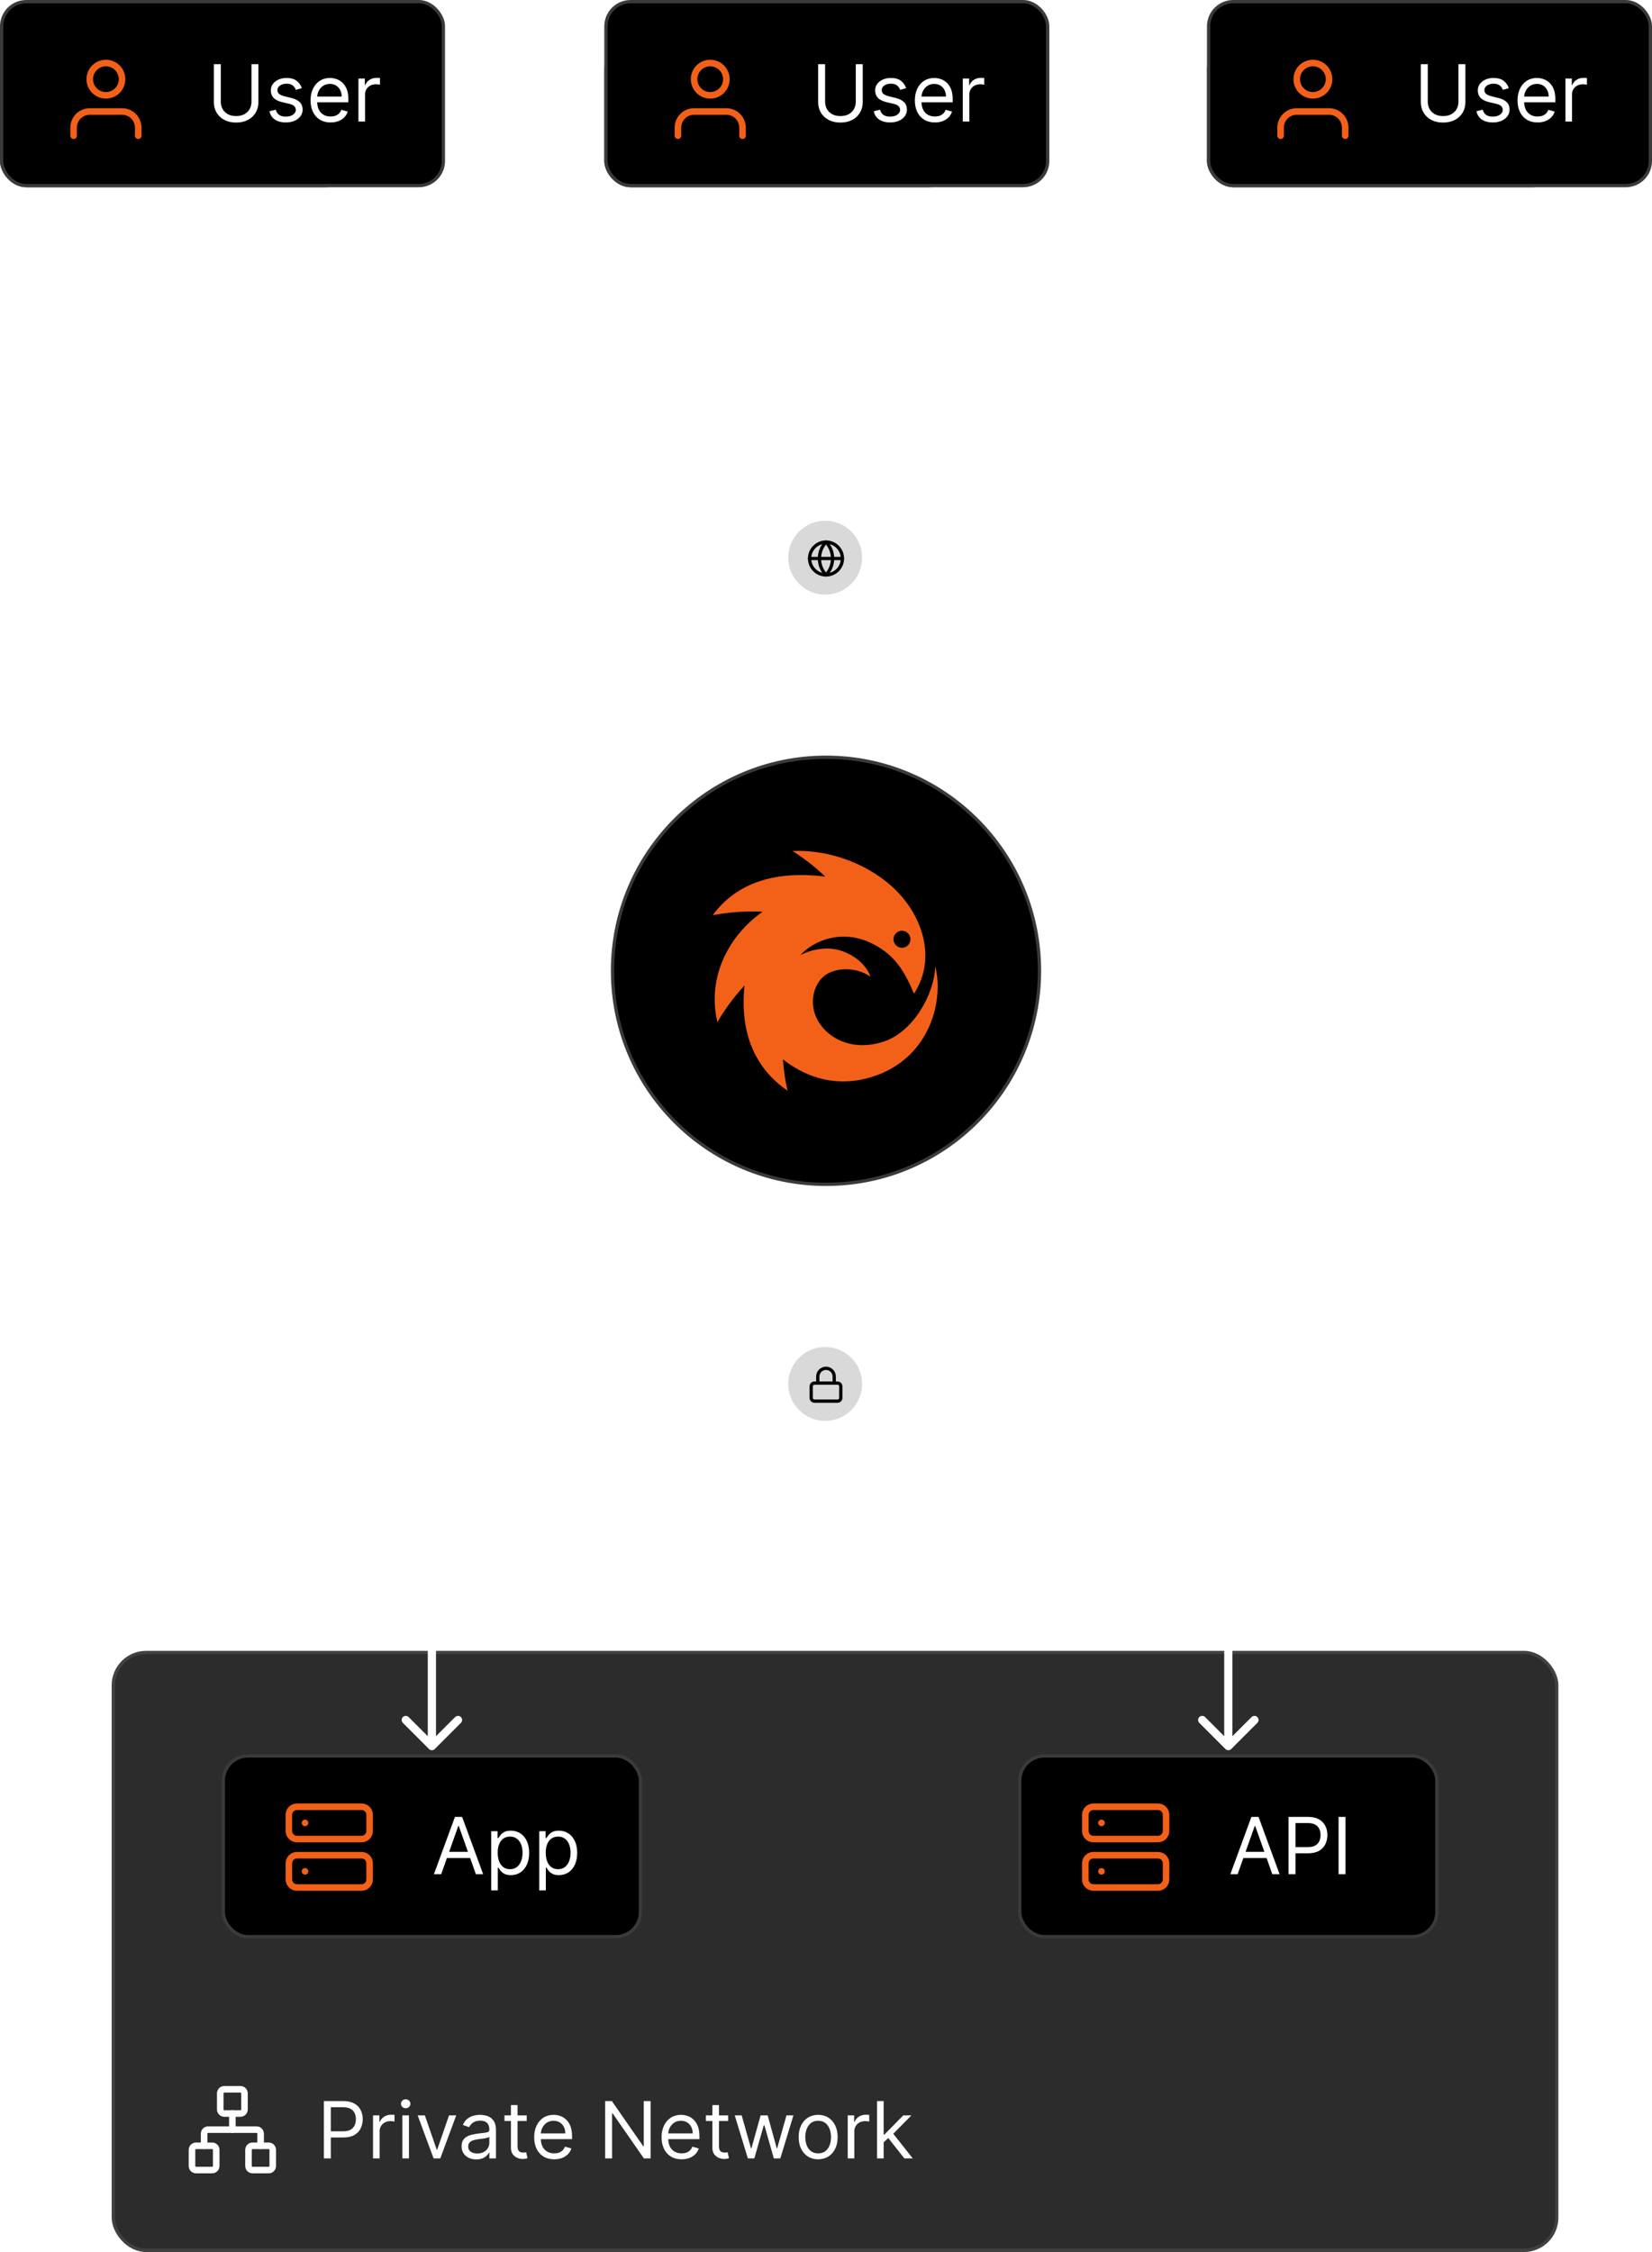 <svg width="1006" height="1371" viewBox="0 0 1006 1371" fill="none" xmlns="http://www.w3.org/2000/svg">
<rect x="69" y="1006" width="879" height="364" rx="20" fill="#2C2C2C" stroke="#414141" stroke-width="2"/>
<circle cx="503" cy="591" r="130" fill="black" stroke="#3A3A3A" stroke-width="2"/>
<g clip-path="url(#clip0_9_205)">
<path d="M549.271 566.61C552.12 566.61 554.43 568.931 554.43 571.794C554.43 574.658 552.12 576.979 549.271 576.979C546.422 576.979 544.113 574.658 544.113 571.794C544.113 568.931 546.422 566.61 549.271 566.61ZM569.523 588.245C569.005 605.466 555.923 628.229 538.189 634.082C517.472 640.919 501.741 630.66 496.755 618.634C492.871 609.264 495.806 598.055 503.056 593.31C509.178 589.304 520.579 588.245 530.16 594.576C526.794 585.713 517.73 579.888 509.703 578.115C501.675 576.343 493.388 578.369 487.432 581.408C495.072 572.924 512.958 564.686 532.405 575.077C545.439 582.041 551.05 591.79 556.575 604.959C571.076 582.674 560.977 555.83 543.368 539.876C525.414 523.61 501.157 517.084 482.599 518.102C488.724 521.901 495.921 527.324 502.569 533.671C473.189 529.999 448.977 536.71 434 557.181C442.367 555.522 453.399 554.48 464.381 555.025C442.977 570.18 430.547 595.673 436.866 622.276C440.728 615.493 446.504 607.345 453.378 599.961C451.264 619.816 454.199 646.659 479.602 664C478.305 658.556 477.256 651.935 476.777 644.927C488.66 654.244 505.91 661.924 527.312 656.62C565.12 647.25 575.22 610.531 569.523 588.245Z" fill="#F36118"/>
</g>
<rect x="1" y="27" width="212" height="86" rx="15" fill="black" stroke="#3A3A3A" stroke-width="2"/>
<g filter="url(#filter0_d_9_205)">
<path d="M64.167 92.625V87.708C64.167 85.1 63.131 82.599 61.287 80.755C59.442 78.911 56.941 77.875 54.333 77.875H34.667C32.059 77.875 29.558 78.911 27.713 80.755C25.869 82.599 24.833 85.1 24.833 87.708V92.625M54.333 58.208C54.333 63.639 49.931 68.042 44.5 68.042C39.069 68.042 34.667 63.639 34.667 58.208C34.667 52.778 39.069 48.375 44.5 48.375C49.931 48.375 54.333 52.778 54.333 58.208Z" stroke="#F36017" stroke-width="4" stroke-linecap="round" stroke-linejoin="round"/>
</g>
<path d="M112.182 73.296V57.818H116.205V84H112.182V79.568H111.909C111.295 80.898 110.341 82.028 109.045 82.96C107.75 83.881 106.114 84.341 104.136 84.341C102.5 84.341 101.045 83.983 99.773 83.267C98.5 82.54 97.5 81.449 96.773 79.994C96.046 78.528 95.682 76.682 95.682 74.454V57.818H99.704V74.182C99.704 76.091 100.239 77.614 101.307 78.75C102.386 79.886 103.761 80.454 105.432 80.454C106.432 80.454 107.449 80.199 108.483 79.688C109.528 79.176 110.403 78.392 111.108 77.335C111.824 76.278 112.182 74.932 112.182 73.296ZM142.118 63.682L138.504 64.704C138.277 64.102 137.942 63.517 137.499 62.949C137.067 62.369 136.476 61.892 135.726 61.517C134.976 61.142 134.016 60.955 132.845 60.955C131.243 60.955 129.908 61.324 128.839 62.062C127.783 62.79 127.254 63.716 127.254 64.841C127.254 65.841 127.618 66.631 128.345 67.21C129.072 67.79 130.209 68.273 131.754 68.659L135.641 69.614C137.982 70.182 139.726 71.051 140.874 72.222C142.021 73.381 142.595 74.875 142.595 76.704C142.595 78.204 142.163 79.546 141.3 80.727C140.447 81.909 139.254 82.841 137.72 83.523C136.186 84.204 134.402 84.546 132.368 84.546C129.697 84.546 127.487 83.966 125.737 82.807C123.987 81.648 122.879 79.954 122.413 77.727L126.232 76.773C126.595 78.182 127.283 79.239 128.294 79.943C129.317 80.648 130.652 81 132.3 81C134.175 81 135.663 80.602 136.766 79.807C137.879 79 138.436 78.034 138.436 76.909C138.436 76 138.118 75.239 137.482 74.625C136.845 74 135.868 73.534 134.55 73.227L130.186 72.204C127.788 71.636 126.027 70.756 124.902 69.562C123.788 68.358 123.232 66.852 123.232 65.046C123.232 63.568 123.646 62.261 124.476 61.125C125.317 59.989 126.459 59.097 127.902 58.449C129.357 57.801 131.004 57.477 132.845 57.477C135.436 57.477 137.47 58.045 138.947 59.182C140.436 60.318 141.493 61.818 142.118 63.682ZM159.628 84.546C157.105 84.546 154.929 83.989 153.099 82.875C151.281 81.75 149.878 80.182 148.889 78.171C147.912 76.148 147.423 73.796 147.423 71.114C147.423 68.432 147.912 66.068 148.889 64.023C149.878 61.966 151.253 60.364 153.014 59.216C154.787 58.057 156.855 57.477 159.219 57.477C160.582 57.477 161.929 57.705 163.259 58.159C164.588 58.614 165.798 59.352 166.889 60.375C167.98 61.386 168.849 62.727 169.497 64.398C170.145 66.068 170.469 68.125 170.469 70.568V72.273H150.287V68.796H166.378C166.378 67.318 166.082 66 165.491 64.841C164.912 63.682 164.082 62.767 163.003 62.097C161.935 61.426 160.673 61.091 159.219 61.091C157.616 61.091 156.23 61.489 155.06 62.284C153.901 63.068 153.009 64.091 152.384 65.352C151.759 66.614 151.446 67.966 151.446 69.409V71.727C151.446 73.704 151.787 75.381 152.469 76.756C153.162 78.119 154.122 79.159 155.349 79.875C156.577 80.579 158.003 80.932 159.628 80.932C160.685 80.932 161.639 80.784 162.491 80.489C163.355 80.182 164.099 79.727 164.724 79.125C165.349 78.511 165.832 77.75 166.173 76.841L170.06 77.932C169.651 79.25 168.963 80.409 167.997 81.409C167.031 82.398 165.838 83.171 164.418 83.727C162.997 84.273 161.401 84.546 159.628 84.546ZM176.588 84V57.818H180.474V61.773H180.747C181.224 60.477 182.088 59.426 183.338 58.619C184.588 57.812 185.997 57.409 187.565 57.409C187.861 57.409 188.23 57.415 188.673 57.426C189.116 57.438 189.452 57.455 189.679 57.477V61.568C189.543 61.534 189.23 61.483 188.741 61.415C188.264 61.335 187.759 61.295 187.224 61.295C185.952 61.295 184.815 61.562 183.815 62.097C182.827 62.619 182.043 63.347 181.463 64.278C180.895 65.199 180.611 66.25 180.611 67.432V84H176.588Z" fill="white"/>
<rect x="136" y="1069" width="254" height="110" rx="15" fill="black" stroke="#3A3A3A" stroke-width="2"/>
<path d="M268.659 1141H264.227L277.045 1106.09H281.409L294.227 1141H289.795L279.364 1111.61H279.091L268.659 1141ZM270.295 1127.36H288.159V1131.11H270.295V1127.36ZM299.119 1150.82V1114.82H303.006V1118.98H303.483C303.778 1118.52 304.188 1117.94 304.71 1117.24C305.244 1116.52 306.006 1115.89 306.994 1115.33C307.994 1114.76 309.347 1114.48 311.051 1114.48C313.256 1114.48 315.199 1115.03 316.881 1116.13C318.563 1117.23 319.875 1118.8 320.818 1120.82C321.761 1122.84 322.233 1125.23 322.233 1127.98C322.233 1130.75 321.761 1133.15 320.818 1135.19C319.875 1137.21 318.568 1138.78 316.898 1139.89C315.227 1140.99 313.301 1141.55 311.119 1141.55C309.438 1141.55 308.091 1141.27 307.08 1140.71C306.068 1140.14 305.29 1139.5 304.744 1138.78C304.199 1138.06 303.778 1137.45 303.483 1136.98H303.142V1150.82H299.119ZM303.074 1127.91C303.074 1129.89 303.364 1131.63 303.943 1133.14C304.523 1134.64 305.369 1135.82 306.483 1136.67C307.597 1137.51 308.96 1137.93 310.574 1137.93C312.256 1137.93 313.659 1137.49 314.784 1136.6C315.92 1135.7 316.773 1134.5 317.341 1132.99C317.92 1131.47 318.21 1129.77 318.21 1127.91C318.21 1126.07 317.926 1124.41 317.358 1122.93C316.801 1121.44 315.955 1120.27 314.818 1119.4C313.693 1118.53 312.278 1118.09 310.574 1118.09C308.938 1118.09 307.563 1118.51 306.449 1119.34C305.335 1120.15 304.494 1121.3 303.926 1122.78C303.358 1124.24 303.074 1125.95 303.074 1127.91ZM328.369 1150.82V1114.82H332.256V1118.98H332.733C333.028 1118.52 333.438 1117.94 333.96 1117.24C334.494 1116.52 335.256 1115.89 336.244 1115.33C337.244 1114.76 338.597 1114.48 340.301 1114.48C342.506 1114.48 344.449 1115.03 346.131 1116.13C347.813 1117.23 349.125 1118.8 350.068 1120.82C351.011 1122.84 351.483 1125.23 351.483 1127.98C351.483 1130.75 351.011 1133.15 350.068 1135.19C349.125 1137.21 347.818 1138.78 346.148 1139.89C344.477 1140.99 342.551 1141.55 340.369 1141.55C338.688 1141.55 337.341 1141.27 336.33 1140.71C335.318 1140.14 334.54 1139.5 333.994 1138.78C333.449 1138.06 333.028 1137.45 332.733 1136.98H332.392V1150.82H328.369ZM332.324 1127.91C332.324 1129.89 332.614 1131.63 333.193 1133.14C333.773 1134.64 334.619 1135.82 335.733 1136.67C336.847 1137.51 338.21 1137.93 339.824 1137.93C341.506 1137.93 342.909 1137.49 344.034 1136.6C345.17 1135.7 346.023 1134.5 346.591 1132.99C347.17 1131.47 347.46 1129.77 347.46 1127.91C347.46 1126.07 347.176 1124.41 346.608 1122.93C346.051 1121.44 345.205 1120.27 344.068 1119.4C342.943 1118.53 341.528 1118.09 339.824 1118.09C338.188 1118.09 336.813 1118.51 335.699 1119.34C334.585 1120.15 333.744 1121.3 333.176 1122.78C332.608 1124.24 332.324 1125.95 332.324 1127.91Z" fill="white"/>
<rect x="1" y="1" width="269" height="112" rx="15" fill="black" stroke="#3A3A3A" stroke-width="2"/>
<g filter="url(#filter1_d_9_205)">
<path d="M84.167 78.625V73.708C84.167 71.1 83.131 68.599 81.287 66.755C79.442 64.911 76.941 63.875 74.333 63.875H54.667C52.059 63.875 49.558 64.911 47.713 66.755C45.869 68.599 44.833 71.1 44.833 73.708V78.625M74.333 44.208C74.333 49.639 69.931 54.042 64.5 54.042C59.069 54.042 54.667 49.639 54.667 44.208C54.667 38.778 59.069 34.375 64.5 34.375C69.931 34.375 74.333 38.778 74.333 44.208Z" stroke="#F36017" stroke-width="4" stroke-linecap="round" stroke-linejoin="round"/>
</g>
<path d="M153.136 39.091H157.364V62.205C157.364 64.591 156.801 66.722 155.676 68.597C154.563 70.46 152.989 71.932 150.955 73.011C148.92 74.079 146.534 74.614 143.795 74.614C141.057 74.614 138.67 74.079 136.636 73.011C134.602 71.932 133.023 70.46 131.898 68.597C130.784 66.722 130.227 64.591 130.227 62.205V39.091H134.455V61.864C134.455 63.568 134.83 65.085 135.58 66.415C136.33 67.733 137.398 68.773 138.784 69.534C140.182 70.284 141.852 70.659 143.795 70.659C145.739 70.659 147.409 70.284 148.807 69.534C150.205 68.773 151.273 67.733 152.011 66.415C152.761 65.085 153.136 63.568 153.136 61.864V39.091ZM183.805 53.682L180.192 54.705C179.964 54.102 179.629 53.517 179.186 52.949C178.754 52.369 178.163 51.892 177.413 51.517C176.663 51.142 175.703 50.955 174.533 50.955C172.93 50.955 171.595 51.324 170.527 52.062C169.47 52.79 168.942 53.716 168.942 54.841C168.942 55.841 169.305 56.631 170.033 57.21C170.76 57.79 171.896 58.273 173.442 58.659L177.328 59.614C179.669 60.182 181.413 61.051 182.561 62.222C183.709 63.381 184.283 64.875 184.283 66.704C184.283 68.204 183.851 69.546 182.987 70.727C182.135 71.909 180.942 72.841 179.408 73.523C177.874 74.204 176.089 74.546 174.055 74.546C171.385 74.546 169.175 73.966 167.425 72.807C165.675 71.648 164.567 69.954 164.101 67.727L167.919 66.773C168.283 68.182 168.97 69.239 169.982 69.943C171.004 70.648 172.339 71 173.987 71C175.862 71 177.351 70.602 178.453 69.807C179.567 69 180.124 68.034 180.124 66.909C180.124 66 179.805 65.239 179.169 64.625C178.533 64 177.555 63.534 176.237 63.227L171.874 62.205C169.476 61.636 167.714 60.756 166.589 59.562C165.476 58.358 164.919 56.852 164.919 55.045C164.919 53.568 165.334 52.261 166.163 51.125C167.004 49.989 168.146 49.097 169.589 48.449C171.044 47.801 172.692 47.477 174.533 47.477C177.124 47.477 179.158 48.045 180.635 49.182C182.124 50.318 183.18 51.818 183.805 53.682ZM201.315 74.546C198.793 74.546 196.616 73.989 194.787 72.875C192.969 71.75 191.565 70.182 190.577 68.171C189.599 66.148 189.111 63.795 189.111 61.114C189.111 58.432 189.599 56.068 190.577 54.023C191.565 51.966 192.94 50.364 194.702 49.216C196.474 48.057 198.543 47.477 200.906 47.477C202.27 47.477 203.616 47.705 204.946 48.159C206.276 48.614 207.486 49.352 208.577 50.375C209.668 51.386 210.537 52.727 211.185 54.398C211.832 56.068 212.156 58.125 212.156 60.568V62.273H191.974V58.795H208.065C208.065 57.318 207.77 56 207.179 54.841C206.599 53.682 205.77 52.767 204.69 52.097C203.622 51.426 202.361 51.091 200.906 51.091C199.304 51.091 197.918 51.489 196.747 52.284C195.588 53.068 194.696 54.091 194.071 55.352C193.446 56.614 193.134 57.966 193.134 59.409V61.727C193.134 63.705 193.474 65.381 194.156 66.756C194.849 68.119 195.81 69.159 197.037 69.875C198.264 70.579 199.69 70.932 201.315 70.932C202.372 70.932 203.327 70.784 204.179 70.489C205.043 70.182 205.787 69.727 206.412 69.125C207.037 68.511 207.52 67.75 207.861 66.841L211.747 67.932C211.338 69.25 210.651 70.409 209.685 71.409C208.719 72.398 207.526 73.171 206.105 73.727C204.685 74.273 203.088 74.546 201.315 74.546ZM218.276 74V47.818H222.162V51.773H222.435C222.912 50.477 223.776 49.426 225.026 48.619C226.276 47.812 227.685 47.409 229.253 47.409C229.548 47.409 229.918 47.415 230.361 47.426C230.804 47.438 231.139 47.455 231.366 47.477V51.568C231.23 51.534 230.918 51.483 230.429 51.415C229.952 51.335 229.446 51.295 228.912 51.295C227.639 51.295 226.503 51.562 225.503 52.097C224.514 52.619 223.73 53.347 223.151 54.278C222.582 55.199 222.298 56.25 222.298 57.432V74H218.276Z" fill="white"/>
<path d="M138 119C138 117.619 136.881 116.5 135.5 116.5C134.119 116.5 133 117.619 133 119H138ZM501.232 456.768C502.209 457.744 503.791 457.744 504.768 456.768L520.678 440.858C521.654 439.882 521.654 438.299 520.678 437.322C519.701 436.346 518.118 436.346 517.142 437.322L503 451.464L488.858 437.322C487.882 436.346 486.299 436.346 485.322 437.322C484.346 438.299 484.346 439.882 485.322 440.858L501.232 456.768ZM135.5 119H133V263H135.5H138V119H135.5ZM159.5 287V289.5H479V287V284.5H159.5V287ZM503 311H500.5V455H503H505.5V311H503ZM479 287V289.5C490.874 289.5 500.5 299.126 500.5 311H503H505.5C505.5 296.364 493.636 284.5 479 284.5V287ZM135.5 263H133C133 277.636 144.864 289.5 159.5 289.5V287V284.5C147.626 284.5 138 274.874 138 263H135.5Z" fill="white"/>
<rect x="736" y="27" width="212" height="86" rx="15" fill="black" stroke="#3A3A3A" stroke-width="2"/>
<g filter="url(#filter2_d_9_205)">
<path d="M799.167 92.625V87.708C799.167 85.1 798.131 82.599 796.287 80.755C794.442 78.911 791.941 77.875 789.333 77.875H769.667C767.059 77.875 764.558 78.911 762.713 80.755C760.869 82.599 759.833 85.1 759.833 87.708V92.625M789.333 58.208C789.333 63.639 784.931 68.042 779.5 68.042C774.069 68.042 769.667 63.639 769.667 58.208C769.667 52.778 774.069 48.375 779.5 48.375C784.931 48.375 789.333 52.778 789.333 58.208Z" stroke="#F36017" stroke-width="4" stroke-linecap="round" stroke-linejoin="round"/>
</g>
<path d="M847.182 73.296V57.818H851.205V84H847.182V79.568H846.909C846.295 80.898 845.341 82.028 844.045 82.96C842.75 83.881 841.114 84.341 839.136 84.341C837.5 84.341 836.045 83.983 834.773 83.267C833.5 82.54 832.5 81.449 831.773 79.994C831.045 78.528 830.682 76.682 830.682 74.454V57.818H834.705V74.182C834.705 76.091 835.239 77.614 836.307 78.75C837.386 79.886 838.761 80.454 840.432 80.454C841.432 80.454 842.449 80.199 843.483 79.688C844.528 79.176 845.403 78.392 846.108 77.335C846.824 76.278 847.182 74.932 847.182 73.296ZM877.118 63.682L873.504 64.704C873.277 64.102 872.942 63.517 872.499 62.949C872.067 62.369 871.476 61.892 870.726 61.517C869.976 61.142 869.016 60.955 867.845 60.955C866.243 60.955 864.908 61.324 863.839 62.062C862.783 62.79 862.254 63.716 862.254 64.841C862.254 65.841 862.618 66.631 863.345 67.21C864.072 67.79 865.209 68.273 866.754 68.659L870.641 69.614C872.982 70.182 874.726 71.051 875.874 72.222C877.021 73.381 877.595 74.875 877.595 76.704C877.595 78.204 877.163 79.546 876.3 80.727C875.447 81.909 874.254 82.841 872.72 83.523C871.186 84.204 869.402 84.546 867.368 84.546C864.697 84.546 862.487 83.966 860.737 82.807C858.987 81.648 857.879 79.954 857.413 77.727L861.232 76.773C861.595 78.182 862.283 79.239 863.294 79.943C864.317 80.648 865.652 81 867.3 81C869.175 81 870.663 80.602 871.766 79.807C872.879 79 873.436 78.034 873.436 76.909C873.436 76 873.118 75.239 872.482 74.625C871.845 74 870.868 73.534 869.55 73.227L865.186 72.204C862.788 71.636 861.027 70.756 859.902 69.562C858.788 68.358 858.232 66.852 858.232 65.046C858.232 63.568 858.646 62.261 859.476 61.125C860.317 59.989 861.459 59.097 862.902 58.449C864.357 57.801 866.004 57.477 867.845 57.477C870.436 57.477 872.47 58.045 873.947 59.182C875.436 60.318 876.493 61.818 877.118 63.682ZM894.628 84.546C892.105 84.546 889.929 83.989 888.099 82.875C886.281 81.75 884.878 80.182 883.889 78.171C882.912 76.148 882.423 73.796 882.423 71.114C882.423 68.432 882.912 66.068 883.889 64.023C884.878 61.966 886.253 60.364 888.014 59.216C889.787 58.057 891.855 57.477 894.219 57.477C895.582 57.477 896.929 57.705 898.259 58.159C899.588 58.614 900.798 59.352 901.889 60.375C902.98 61.386 903.849 62.727 904.497 64.398C905.145 66.068 905.469 68.125 905.469 70.568V72.273H885.287V68.796H901.378C901.378 67.318 901.082 66 900.491 64.841C899.912 63.682 899.082 62.767 898.003 62.097C896.935 61.426 895.673 61.091 894.219 61.091C892.616 61.091 891.23 61.489 890.06 62.284C888.901 63.068 888.009 64.091 887.384 65.352C886.759 66.614 886.446 67.966 886.446 69.409V71.727C886.446 73.704 886.787 75.381 887.469 76.756C888.162 78.119 889.122 79.159 890.349 79.875C891.577 80.579 893.003 80.932 894.628 80.932C895.685 80.932 896.639 80.784 897.491 80.489C898.355 80.182 899.099 79.727 899.724 79.125C900.349 78.511 900.832 77.75 901.173 76.841L905.06 77.932C904.651 79.25 903.963 80.409 902.997 81.409C902.031 82.398 900.838 83.171 899.418 83.727C897.997 84.273 896.401 84.546 894.628 84.546ZM911.588 84V57.818H915.474V61.773H915.747C916.224 60.477 917.088 59.426 918.338 58.619C919.588 57.812 920.997 57.409 922.565 57.409C922.861 57.409 923.23 57.415 923.673 57.426C924.116 57.438 924.452 57.455 924.679 57.477V61.568C924.543 61.534 924.23 61.483 923.741 61.415C923.264 61.335 922.759 61.295 922.224 61.295C920.952 61.295 919.815 61.562 918.815 62.097C917.827 62.619 917.043 63.347 916.463 64.278C915.895 65.199 915.611 66.25 915.611 67.432V84H911.588Z" fill="white"/>
<rect x="736" y="1" width="269" height="112" rx="15" fill="black" stroke="#3A3A3A" stroke-width="2"/>
<g filter="url(#filter3_d_9_205)">
<path d="M819.167 78.625V73.708C819.167 71.1 818.131 68.599 816.287 66.755C814.442 64.911 811.941 63.875 809.333 63.875H789.667C787.059 63.875 784.558 64.911 782.713 66.755C780.869 68.599 779.833 71.1 779.833 73.708V78.625M809.333 44.208C809.333 49.639 804.931 54.042 799.5 54.042C794.069 54.042 789.667 49.639 789.667 44.208C789.667 38.778 794.069 34.375 799.5 34.375C804.931 34.375 809.333 38.778 809.333 44.208Z" stroke="#F36017" stroke-width="4" stroke-linecap="round" stroke-linejoin="round"/>
</g>
<path d="M888.136 39.091H892.364V62.205C892.364 64.591 891.801 66.722 890.676 68.597C889.563 70.46 887.989 71.932 885.955 73.011C883.92 74.079 881.534 74.614 878.795 74.614C876.057 74.614 873.67 74.079 871.636 73.011C869.602 71.932 868.023 70.46 866.898 68.597C865.784 66.722 865.227 64.591 865.227 62.205V39.091H869.455V61.864C869.455 63.568 869.83 65.085 870.58 66.415C871.33 67.733 872.398 68.773 873.784 69.534C875.182 70.284 876.852 70.659 878.795 70.659C880.739 70.659 882.409 70.284 883.807 69.534C885.205 68.773 886.273 67.733 887.011 66.415C887.761 65.085 888.136 63.568 888.136 61.864V39.091ZM918.805 53.682L915.192 54.705C914.964 54.102 914.629 53.517 914.186 52.949C913.754 52.369 913.163 51.892 912.413 51.517C911.663 51.142 910.703 50.955 909.533 50.955C907.93 50.955 906.595 51.324 905.527 52.062C904.47 52.79 903.942 53.716 903.942 54.841C903.942 55.841 904.305 56.631 905.033 57.21C905.76 57.79 906.896 58.273 908.442 58.659L912.328 59.614C914.669 60.182 916.413 61.051 917.561 62.222C918.709 63.381 919.283 64.875 919.283 66.704C919.283 68.204 918.851 69.546 917.987 70.727C917.135 71.909 915.942 72.841 914.408 73.523C912.874 74.204 911.089 74.546 909.055 74.546C906.385 74.546 904.175 73.966 902.425 72.807C900.675 71.648 899.567 69.954 899.101 67.727L902.919 66.773C903.283 68.182 903.97 69.239 904.982 69.943C906.004 70.648 907.339 71 908.987 71C910.862 71 912.351 70.602 913.453 69.807C914.567 69 915.124 68.034 915.124 66.909C915.124 66 914.805 65.239 914.169 64.625C913.533 64 912.555 63.534 911.237 63.227L906.874 62.205C904.476 61.636 902.714 60.756 901.589 59.562C900.476 58.358 899.919 56.852 899.919 55.045C899.919 53.568 900.334 52.261 901.163 51.125C902.004 49.989 903.146 49.097 904.589 48.449C906.044 47.801 907.692 47.477 909.533 47.477C912.124 47.477 914.158 48.045 915.635 49.182C917.124 50.318 918.18 51.818 918.805 53.682ZM936.315 74.546C933.793 74.546 931.616 73.989 929.787 72.875C927.969 71.75 926.565 70.182 925.577 68.171C924.599 66.148 924.111 63.795 924.111 61.114C924.111 58.432 924.599 56.068 925.577 54.023C926.565 51.966 927.94 50.364 929.702 49.216C931.474 48.057 933.543 47.477 935.906 47.477C937.27 47.477 938.616 47.705 939.946 48.159C941.276 48.614 942.486 49.352 943.577 50.375C944.668 51.386 945.537 52.727 946.185 54.398C946.832 56.068 947.156 58.125 947.156 60.568V62.273H926.974V58.795H943.065C943.065 57.318 942.77 56 942.179 54.841C941.599 53.682 940.77 52.767 939.69 52.097C938.622 51.426 937.361 51.091 935.906 51.091C934.304 51.091 932.918 51.489 931.747 52.284C930.588 53.068 929.696 54.091 929.071 55.352C928.446 56.614 928.134 57.966 928.134 59.409V61.727C928.134 63.705 928.474 65.381 929.156 66.756C929.849 68.119 930.81 69.159 932.037 69.875C933.264 70.579 934.69 70.932 936.315 70.932C937.372 70.932 938.327 70.784 939.179 70.489C940.043 70.182 940.787 69.727 941.412 69.125C942.037 68.511 942.52 67.75 942.861 66.841L946.747 67.932C946.338 69.25 945.651 70.409 944.685 71.409C943.719 72.398 942.526 73.171 941.105 73.727C939.685 74.273 938.088 74.546 936.315 74.546ZM953.276 74V47.818H957.162V51.773H957.435C957.912 50.477 958.776 49.426 960.026 48.619C961.276 47.812 962.685 47.409 964.253 47.409C964.548 47.409 964.918 47.415 965.361 47.426C965.804 47.438 966.139 47.455 966.366 47.477V51.568C966.23 51.534 965.918 51.483 965.429 51.415C964.952 51.335 964.446 51.295 963.912 51.295C962.639 51.295 961.503 51.562 960.503 52.097C959.514 52.619 958.73 53.347 958.151 54.278C957.582 55.199 957.298 56.25 957.298 57.432V74H953.276Z" fill="white"/>
<path d="M873 119C873 117.619 871.881 116.5 870.5 116.5C869.119 116.5 868 117.619 868 119H873ZM501.232 456.768C502.209 457.744 503.791 457.744 504.768 456.768L520.678 440.858C521.654 439.882 521.654 438.299 520.678 437.322C519.701 436.346 518.118 436.346 517.142 437.322L503 451.464L488.858 437.322C487.882 436.346 486.299 436.346 485.322 437.322C484.346 438.299 484.346 439.882 485.322 440.858L501.232 456.768ZM870.5 119H868V263H870.5H873V119H870.5ZM846.5 287V284.5H527V287V289.5H846.5V287ZM503 311H500.5V455H503H505.5V311H503ZM527 287V284.5C512.364 284.5 500.5 296.364 500.5 311H503H505.5C505.5 299.126 515.126 289.5 527 289.5V287ZM870.5 263H868C868 274.874 858.374 284.5 846.5 284.5V287V289.5C861.136 289.5 873 277.636 873 263H870.5Z" fill="white"/>
<rect x="369" y="27" width="212" height="86" rx="15" fill="black" stroke="#3A3A3A" stroke-width="2"/>
<g filter="url(#filter4_d_9_205)">
<path d="M432.167 92.625V87.708C432.167 85.1 431.131 82.599 429.287 80.755C427.442 78.911 424.941 77.875 422.333 77.875H402.667C400.059 77.875 397.558 78.911 395.713 80.755C393.869 82.599 392.833 85.1 392.833 87.708V92.625M422.333 58.208C422.333 63.639 417.931 68.042 412.5 68.042C407.069 68.042 402.667 63.639 402.667 58.208C402.667 52.778 407.069 48.375 412.5 48.375C417.931 48.375 422.333 52.778 422.333 58.208Z" stroke="#F36017" stroke-width="4" stroke-linecap="round" stroke-linejoin="round"/>
</g>
<path d="M480.182 73.296V57.818H484.205V84H480.182V79.568H479.909C479.295 80.898 478.341 82.028 477.045 82.96C475.75 83.881 474.114 84.341 472.136 84.341C470.5 84.341 469.045 83.983 467.773 83.267C466.5 82.54 465.5 81.449 464.773 79.994C464.045 78.528 463.682 76.682 463.682 74.454V57.818H467.705V74.182C467.705 76.091 468.239 77.614 469.307 78.75C470.386 79.886 471.761 80.454 473.432 80.454C474.432 80.454 475.449 80.199 476.483 79.688C477.528 79.176 478.403 78.392 479.108 77.335C479.824 76.278 480.182 74.932 480.182 73.296ZM510.118 63.682L506.504 64.704C506.277 64.102 505.942 63.517 505.499 62.949C505.067 62.369 504.476 61.892 503.726 61.517C502.976 61.142 502.016 60.955 500.845 60.955C499.243 60.955 497.908 61.324 496.839 62.062C495.783 62.79 495.254 63.716 495.254 64.841C495.254 65.841 495.618 66.631 496.345 67.21C497.072 67.79 498.209 68.273 499.754 68.659L503.641 69.614C505.982 70.182 507.726 71.051 508.874 72.222C510.021 73.381 510.595 74.875 510.595 76.704C510.595 78.204 510.163 79.546 509.3 80.727C508.447 81.909 507.254 82.841 505.72 83.523C504.186 84.204 502.402 84.546 500.368 84.546C497.697 84.546 495.487 83.966 493.737 82.807C491.987 81.648 490.879 79.954 490.413 77.727L494.232 76.773C494.595 78.182 495.283 79.239 496.294 79.943C497.317 80.648 498.652 81 500.3 81C502.175 81 503.663 80.602 504.766 79.807C505.879 79 506.436 78.034 506.436 76.909C506.436 76 506.118 75.239 505.482 74.625C504.845 74 503.868 73.534 502.55 73.227L498.186 72.204C495.788 71.636 494.027 70.756 492.902 69.562C491.788 68.358 491.232 66.852 491.232 65.046C491.232 63.568 491.646 62.261 492.476 61.125C493.317 59.989 494.459 59.097 495.902 58.449C497.357 57.801 499.004 57.477 500.845 57.477C503.436 57.477 505.47 58.045 506.947 59.182C508.436 60.318 509.493 61.818 510.118 63.682ZM527.628 84.546C525.105 84.546 522.929 83.989 521.099 82.875C519.281 81.75 517.878 80.182 516.889 78.171C515.912 76.148 515.423 73.796 515.423 71.114C515.423 68.432 515.912 66.068 516.889 64.023C517.878 61.966 519.253 60.364 521.014 59.216C522.787 58.057 524.855 57.477 527.219 57.477C528.582 57.477 529.929 57.705 531.259 58.159C532.588 58.614 533.798 59.352 534.889 60.375C535.98 61.386 536.849 62.727 537.497 64.398C538.145 66.068 538.469 68.125 538.469 70.568V72.273H518.287V68.796H534.378C534.378 67.318 534.082 66 533.491 64.841C532.912 63.682 532.082 62.767 531.003 62.097C529.935 61.426 528.673 61.091 527.219 61.091C525.616 61.091 524.23 61.489 523.06 62.284C521.901 63.068 521.009 64.091 520.384 65.352C519.759 66.614 519.446 67.966 519.446 69.409V71.727C519.446 73.704 519.787 75.381 520.469 76.756C521.162 78.119 522.122 79.159 523.349 79.875C524.577 80.579 526.003 80.932 527.628 80.932C528.685 80.932 529.639 80.784 530.491 80.489C531.355 80.182 532.099 79.727 532.724 79.125C533.349 78.511 533.832 77.75 534.173 76.841L538.06 77.932C537.651 79.25 536.963 80.409 535.997 81.409C535.031 82.398 533.838 83.171 532.418 83.727C530.997 84.273 529.401 84.546 527.628 84.546ZM544.588 84V57.818H548.474V61.773H548.747C549.224 60.477 550.088 59.426 551.338 58.619C552.588 57.812 553.997 57.409 555.565 57.409C555.861 57.409 556.23 57.415 556.673 57.426C557.116 57.438 557.452 57.455 557.679 57.477V61.568C557.543 61.534 557.23 61.483 556.741 61.415C556.264 61.335 555.759 61.295 555.224 61.295C553.952 61.295 552.815 61.562 551.815 62.097C550.827 62.619 550.043 63.347 549.463 64.278C548.895 65.199 548.611 66.25 548.611 67.432V84H544.588Z" fill="white"/>
<rect x="369" y="1" width="269" height="112" rx="15" fill="black" stroke="#3A3A3A" stroke-width="2"/>
<g filter="url(#filter5_d_9_205)">
<path d="M452.167 78.625V73.708C452.167 71.1 451.131 68.599 449.287 66.755C447.442 64.911 444.941 63.875 442.333 63.875H422.667C420.059 63.875 417.558 64.911 415.713 66.755C413.869 68.599 412.833 71.1 412.833 73.708V78.625M442.333 44.208C442.333 49.639 437.931 54.042 432.5 54.042C427.069 54.042 422.667 49.639 422.667 44.208C422.667 38.778 427.069 34.375 432.5 34.375C437.931 34.375 442.333 38.778 442.333 44.208Z" stroke="#F36017" stroke-width="4" stroke-linecap="round" stroke-linejoin="round"/>
</g>
<path d="M521.136 39.091H525.364V62.205C525.364 64.591 524.801 66.722 523.676 68.597C522.563 70.46 520.989 71.932 518.955 73.011C516.92 74.079 514.534 74.614 511.795 74.614C509.057 74.614 506.67 74.079 504.636 73.011C502.602 71.932 501.023 70.46 499.898 68.597C498.784 66.722 498.227 64.591 498.227 62.205V39.091H502.455V61.864C502.455 63.568 502.83 65.085 503.58 66.415C504.33 67.733 505.398 68.773 506.784 69.534C508.182 70.284 509.852 70.659 511.795 70.659C513.739 70.659 515.409 70.284 516.807 69.534C518.205 68.773 519.273 67.733 520.011 66.415C520.761 65.085 521.136 63.568 521.136 61.864V39.091ZM551.805 53.682L548.192 54.705C547.964 54.102 547.629 53.517 547.186 52.949C546.754 52.369 546.163 51.892 545.413 51.517C544.663 51.142 543.703 50.955 542.533 50.955C540.93 50.955 539.595 51.324 538.527 52.062C537.47 52.79 536.942 53.716 536.942 54.841C536.942 55.841 537.305 56.631 538.033 57.21C538.76 57.79 539.896 58.273 541.442 58.659L545.328 59.614C547.669 60.182 549.413 61.051 550.561 62.222C551.709 63.381 552.283 64.875 552.283 66.704C552.283 68.204 551.851 69.546 550.987 70.727C550.135 71.909 548.942 72.841 547.408 73.523C545.874 74.204 544.089 74.546 542.055 74.546C539.385 74.546 537.175 73.966 535.425 72.807C533.675 71.648 532.567 69.954 532.101 67.727L535.919 66.773C536.283 68.182 536.97 69.239 537.982 69.943C539.004 70.648 540.339 71 541.987 71C543.862 71 545.351 70.602 546.453 69.807C547.567 69 548.124 68.034 548.124 66.909C548.124 66 547.805 65.239 547.169 64.625C546.533 64 545.555 63.534 544.237 63.227L539.874 62.205C537.476 61.636 535.714 60.756 534.589 59.562C533.476 58.358 532.919 56.852 532.919 55.045C532.919 53.568 533.334 52.261 534.163 51.125C535.004 49.989 536.146 49.097 537.589 48.449C539.044 47.801 540.692 47.477 542.533 47.477C545.124 47.477 547.158 48.045 548.635 49.182C550.124 50.318 551.18 51.818 551.805 53.682ZM569.315 74.546C566.793 74.546 564.616 73.989 562.787 72.875C560.969 71.75 559.565 70.182 558.577 68.171C557.599 66.148 557.111 63.795 557.111 61.114C557.111 58.432 557.599 56.068 558.577 54.023C559.565 51.966 560.94 50.364 562.702 49.216C564.474 48.057 566.543 47.477 568.906 47.477C570.27 47.477 571.616 47.705 572.946 48.159C574.276 48.614 575.486 49.352 576.577 50.375C577.668 51.386 578.537 52.727 579.185 54.398C579.832 56.068 580.156 58.125 580.156 60.568V62.273H559.974V58.795H576.065C576.065 57.318 575.77 56 575.179 54.841C574.599 53.682 573.77 52.767 572.69 52.097C571.622 51.426 570.361 51.091 568.906 51.091C567.304 51.091 565.918 51.489 564.747 52.284C563.588 53.068 562.696 54.091 562.071 55.352C561.446 56.614 561.134 57.966 561.134 59.409V61.727C561.134 63.705 561.474 65.381 562.156 66.756C562.849 68.119 563.81 69.159 565.037 69.875C566.264 70.579 567.69 70.932 569.315 70.932C570.372 70.932 571.327 70.784 572.179 70.489C573.043 70.182 573.787 69.727 574.412 69.125C575.037 68.511 575.52 67.75 575.861 66.841L579.747 67.932C579.338 69.25 578.651 70.409 577.685 71.409C576.719 72.398 575.526 73.171 574.105 73.727C572.685 74.273 571.088 74.546 569.315 74.546ZM586.276 74V47.818H590.162V51.773H590.435C590.912 50.477 591.776 49.426 593.026 48.619C594.276 47.812 595.685 47.409 597.253 47.409C597.548 47.409 597.918 47.415 598.361 47.426C598.804 47.438 599.139 47.455 599.366 47.477V51.568C599.23 51.534 598.918 51.483 598.429 51.415C597.952 51.335 597.446 51.295 596.912 51.295C595.639 51.295 594.503 51.562 593.503 52.097C592.514 52.619 591.73 53.347 591.151 54.278C590.582 55.199 590.298 56.25 590.298 57.432V74H586.276Z" fill="white"/>
<path d="M505.5 119C505.5 117.619 504.381 116.5 503 116.5C501.619 116.5 500.5 117.619 500.5 119H505.5ZM501.232 456.768C502.209 457.744 503.791 457.744 504.768 456.768L520.678 440.858C521.654 439.882 521.654 438.299 520.678 437.322C519.701 436.346 518.118 436.346 517.142 437.322L503 451.464L488.858 437.322C487.882 436.346 486.299 436.346 485.322 437.322C484.346 438.299 484.346 439.882 485.322 440.858L501.232 456.768ZM503 119H500.5V455H503H505.5V119H503Z" fill="white"/>
<path d="M220.167 1099.92H180.833C178.118 1099.92 175.917 1102.12 175.917 1104.83V1114.67C175.917 1117.38 178.118 1119.58 180.833 1119.58H220.167C222.882 1119.58 225.083 1117.38 225.083 1114.67V1104.83C225.083 1102.12 222.882 1099.92 220.167 1099.92Z" stroke="#F36017" stroke-width="4" stroke-linecap="round" stroke-linejoin="round"/>
<path d="M220.167 1129.42H180.833C178.118 1129.42 175.917 1131.62 175.917 1134.33V1144.17C175.917 1146.88 178.118 1149.08 180.833 1149.08H220.167C222.882 1149.08 225.083 1146.88 225.083 1144.17V1134.33C225.083 1131.62 222.882 1129.42 220.167 1129.42Z" stroke="#F36017" stroke-width="4" stroke-linecap="round" stroke-linejoin="round"/>
<path d="M185.75 1109.75H185.774" stroke="#F36017" stroke-width="4" stroke-linecap="round" stroke-linejoin="round"/>
<path d="M185.75 1139.25H185.774" stroke="#F36017" stroke-width="4" stroke-linecap="round" stroke-linejoin="round"/>
<path d="M505.5 727C505.5 725.619 504.381 724.5 503 724.5C501.619 724.5 500.5 725.619 500.5 727H505.5ZM261.232 1064.77C262.209 1065.74 263.791 1065.74 264.768 1064.77L280.678 1048.86C281.654 1047.88 281.654 1046.3 280.678 1045.32C279.701 1044.35 278.118 1044.35 277.142 1045.32L263 1059.46L248.858 1045.32C247.882 1044.35 246.299 1044.35 245.322 1045.32C244.346 1046.3 244.346 1047.88 245.322 1048.86L261.232 1064.77ZM503 727H500.5V871H503H505.5V727H503ZM479 895V892.5H287V895V897.5H479V895ZM263 919H260.5V1063H263H265.5V919H263ZM287 895V892.5C272.364 892.5 260.5 904.364 260.5 919H263H265.5C265.5 907.126 275.126 897.5 287 897.5V895ZM503 871H500.5C500.5 882.874 490.874 892.5 479 892.5V895V897.5C493.636 897.5 505.5 885.636 505.5 871H503Z" fill="white"/>
<rect x="621" y="1069" width="254" height="110" rx="15" fill="black" stroke="#3A3A3A" stroke-width="2"/>
<path d="M753.659 1141H749.227L762.045 1106.09H766.409L779.227 1141H774.795L764.364 1111.61H764.091L753.659 1141ZM755.295 1127.36H773.159V1131.11H755.295V1127.36ZM784.665 1141V1106.09H796.46C799.199 1106.09 801.438 1106.59 803.176 1107.57C804.926 1108.55 806.222 1109.88 807.062 1111.55C807.903 1113.22 808.324 1115.08 808.324 1117.14C808.324 1119.19 807.903 1121.06 807.062 1122.74C806.233 1124.43 804.949 1125.77 803.21 1126.77C801.472 1127.76 799.244 1128.25 796.528 1128.25H788.074V1124.5H796.392C798.267 1124.5 799.773 1124.18 800.909 1123.53C802.045 1122.88 802.869 1122.01 803.381 1120.9C803.903 1119.79 804.165 1118.53 804.165 1117.14C804.165 1115.74 803.903 1114.49 803.381 1113.39C802.869 1112.28 802.04 1111.42 800.892 1110.8C799.744 1110.16 798.222 1109.84 796.324 1109.84H788.892V1141H784.665ZM819.361 1106.09V1141H815.134V1106.09H819.361Z" fill="white"/>
<path d="M705.167 1099.92H665.833C663.118 1099.92 660.917 1102.12 660.917 1104.83V1114.67C660.917 1117.38 663.118 1119.58 665.833 1119.58H705.167C707.882 1119.58 710.083 1117.38 710.083 1114.67V1104.83C710.083 1102.12 707.882 1099.92 705.167 1099.92Z" stroke="#F36017" stroke-width="4" stroke-linecap="round" stroke-linejoin="round"/>
<path d="M705.167 1129.42H665.833C663.118 1129.42 660.917 1131.62 660.917 1134.33V1144.17C660.917 1146.88 663.118 1149.08 665.833 1149.08H705.167C707.882 1149.08 710.083 1146.88 710.083 1144.17V1134.33C710.083 1131.62 707.882 1129.42 705.167 1129.42Z" stroke="#F36017" stroke-width="4" stroke-linecap="round" stroke-linejoin="round"/>
<path d="M670.75 1109.75H670.774" stroke="#F36017" stroke-width="4" stroke-linecap="round" stroke-linejoin="round"/>
<path d="M670.75 1139.25H670.774" stroke="#F36017" stroke-width="4" stroke-linecap="round" stroke-linejoin="round"/>
<path d="M505.5 727C505.5 725.619 504.381 724.5 503 724.5C501.619 724.5 500.5 725.619 500.5 727H505.5ZM746.232 1064.77C747.209 1065.74 748.791 1065.74 749.768 1064.77L765.678 1048.86C766.654 1047.88 766.654 1046.3 765.678 1045.32C764.701 1044.35 763.118 1044.35 762.142 1045.32L748 1059.46L733.858 1045.32C732.882 1044.35 731.299 1044.35 730.322 1045.32C729.346 1046.3 729.346 1047.88 730.322 1048.86L746.232 1064.77ZM503 727H500.5V871H503H505.5V727H503ZM527 895V897.5H724V895V892.5H527V895ZM748 919H745.5V1063H748H750.5V919H748ZM724 895V897.5C735.874 897.5 745.5 907.126 745.5 919H748H750.5C750.5 904.364 738.636 892.5 724 892.5V895ZM503 871H500.5C500.5 885.636 512.364 897.5 527 897.5V895V892.5C515.126 892.5 505.5 882.874 505.5 871H503Z" fill="white"/>
<path d="M197.227 1314V1279.09H209.023C211.761 1279.09 214 1279.59 215.739 1280.57C217.489 1281.55 218.784 1282.88 219.625 1284.55C220.466 1286.22 220.886 1288.08 220.886 1290.14C220.886 1292.19 220.466 1294.06 219.625 1295.74C218.795 1297.43 217.511 1298.77 215.773 1299.77C214.034 1300.76 211.807 1301.25 209.091 1301.25H200.636V1297.5H208.955C210.83 1297.5 212.335 1297.18 213.472 1296.53C214.608 1295.88 215.432 1295.01 215.943 1293.9C216.466 1292.79 216.727 1291.53 216.727 1290.14C216.727 1288.74 216.466 1287.49 215.943 1286.39C215.432 1285.28 214.602 1284.42 213.455 1283.8C212.307 1283.16 210.784 1282.84 208.886 1282.84H201.455V1314H197.227ZM227.151 1314V1287.82H231.037V1291.77H231.31C231.787 1290.48 232.651 1289.43 233.901 1288.62C235.151 1287.81 236.56 1287.41 238.128 1287.41C238.423 1287.41 238.793 1287.41 239.236 1287.43C239.679 1287.44 240.014 1287.45 240.241 1287.48V1291.57C240.105 1291.53 239.793 1291.48 239.304 1291.41C238.827 1291.34 238.321 1291.3 237.787 1291.3C236.514 1291.3 235.378 1291.56 234.378 1292.1C233.389 1292.62 232.605 1293.35 232.026 1294.28C231.457 1295.2 231.173 1296.25 231.173 1297.43V1314H227.151ZM245.01 1314V1287.82H249.033V1314H245.01ZM247.055 1283.45C246.271 1283.45 245.595 1283.19 245.027 1282.65C244.47 1282.12 244.192 1281.48 244.192 1280.73C244.192 1279.98 244.47 1279.34 245.027 1278.8C245.595 1278.27 246.271 1278 247.055 1278C247.839 1278 248.51 1278.27 249.067 1278.8C249.635 1279.34 249.919 1279.98 249.919 1280.73C249.919 1281.48 249.635 1282.12 249.067 1282.65C248.51 1283.19 247.839 1283.45 247.055 1283.45ZM277.81 1287.82L268.128 1314H264.037L254.355 1287.82H258.719L265.946 1308.68H266.219L273.446 1287.82H277.81ZM290.027 1314.61C288.368 1314.61 286.862 1314.3 285.51 1313.68C284.158 1313.04 283.084 1312.12 282.288 1310.93C281.493 1309.73 281.095 1308.27 281.095 1306.57C281.095 1305.07 281.391 1303.85 281.982 1302.92C282.572 1301.98 283.362 1301.24 284.351 1300.7C285.339 1300.17 286.43 1299.77 287.624 1299.51C288.828 1299.24 290.038 1299.02 291.254 1298.86C292.845 1298.66 294.135 1298.51 295.124 1298.4C296.124 1298.29 296.851 1298.1 297.305 1297.84C297.771 1297.58 298.004 1297.12 298.004 1296.48V1296.34C298.004 1294.66 297.544 1293.35 296.624 1292.42C295.714 1291.49 294.334 1291.02 292.482 1291.02C290.561 1291.02 289.055 1291.44 287.964 1292.28C286.874 1293.12 286.107 1294.02 285.663 1294.98L281.845 1293.61C282.527 1292.02 283.436 1290.78 284.572 1289.9C285.72 1289 286.97 1288.37 288.322 1288.02C289.686 1287.66 291.027 1287.48 292.345 1287.48C293.186 1287.48 294.152 1287.58 295.243 1287.78C296.345 1287.98 297.408 1288.38 298.43 1288.99C299.464 1289.61 300.322 1290.53 301.004 1291.77C301.686 1293.01 302.027 1294.67 302.027 1296.75V1314H298.004V1310.45H297.8C297.527 1311.02 297.072 1311.63 296.436 1312.28C295.8 1312.93 294.953 1313.48 293.896 1313.93C292.839 1314.39 291.55 1314.61 290.027 1314.61ZM290.641 1311C292.232 1311 293.572 1310.69 294.663 1310.06C295.766 1309.44 296.595 1308.63 297.152 1307.64C297.72 1306.65 298.004 1305.61 298.004 1304.52V1300.84C297.834 1301.05 297.459 1301.23 296.879 1301.4C296.311 1301.56 295.652 1301.7 294.902 1301.83C294.163 1301.94 293.442 1302.05 292.737 1302.14C292.044 1302.22 291.482 1302.28 291.05 1302.34C290.004 1302.48 289.027 1302.7 288.118 1303.01C287.22 1303.3 286.493 1303.75 285.936 1304.35C285.391 1304.94 285.118 1305.75 285.118 1306.77C285.118 1308.17 285.635 1309.23 286.669 1309.94C287.714 1310.65 289.038 1311 290.641 1311ZM320.756 1287.82V1291.23H307.188V1287.82H320.756ZM311.142 1281.55H315.165V1306.5C315.165 1307.64 315.33 1308.49 315.659 1309.06C316 1309.61 316.432 1309.99 316.955 1310.18C317.489 1310.36 318.051 1310.45 318.642 1310.45C319.085 1310.45 319.449 1310.43 319.733 1310.39C320.017 1310.33 320.244 1310.28 320.415 1310.25L321.233 1313.86C320.96 1313.97 320.58 1314.07 320.091 1314.17C319.602 1314.28 318.983 1314.34 318.233 1314.34C317.097 1314.34 315.983 1314.1 314.892 1313.61C313.813 1313.12 312.915 1312.38 312.199 1311.38C311.494 1310.38 311.142 1309.11 311.142 1307.59V1281.55ZM337.503 1314.55C334.98 1314.55 332.804 1313.99 330.974 1312.88C329.156 1311.75 327.753 1310.18 326.764 1308.17C325.787 1306.15 325.298 1303.8 325.298 1301.11C325.298 1298.43 325.787 1296.07 326.764 1294.02C327.753 1291.97 329.128 1290.36 330.889 1289.22C332.662 1288.06 334.73 1287.48 337.094 1287.48C338.457 1287.48 339.804 1287.7 341.134 1288.16C342.463 1288.61 343.673 1289.35 344.764 1290.38C345.855 1291.39 346.724 1292.73 347.372 1294.4C348.02 1296.07 348.344 1298.12 348.344 1300.57V1302.27H328.162V1298.8H344.253C344.253 1297.32 343.957 1296 343.366 1294.84C342.787 1293.68 341.957 1292.77 340.878 1292.1C339.81 1291.43 338.548 1291.09 337.094 1291.09C335.491 1291.09 334.105 1291.49 332.935 1292.28C331.776 1293.07 330.884 1294.09 330.259 1295.35C329.634 1296.61 329.321 1297.97 329.321 1299.41V1301.73C329.321 1303.7 329.662 1305.38 330.344 1306.76C331.037 1308.12 331.997 1309.16 333.224 1309.88C334.452 1310.58 335.878 1310.93 337.503 1310.93C338.56 1310.93 339.514 1310.78 340.366 1310.49C341.23 1310.18 341.974 1309.73 342.599 1309.12C343.224 1308.51 343.707 1307.75 344.048 1306.84L347.935 1307.93C347.526 1309.25 346.838 1310.41 345.872 1311.41C344.906 1312.4 343.713 1313.17 342.293 1313.73C340.872 1314.27 339.276 1314.55 337.503 1314.55ZM396.19 1279.09V1314H392.099L373.077 1286.59H372.736V1314H368.509V1279.09H372.599L391.69 1306.57H392.031V1279.09H396.19ZM415.081 1314.55C412.558 1314.55 410.382 1313.99 408.553 1312.88C406.734 1311.75 405.331 1310.18 404.342 1308.17C403.365 1306.15 402.876 1303.8 402.876 1301.11C402.876 1298.43 403.365 1296.07 404.342 1294.02C405.331 1291.97 406.706 1290.36 408.467 1289.22C410.24 1288.06 412.308 1287.48 414.672 1287.48C416.036 1287.48 417.382 1287.7 418.712 1288.16C420.041 1288.61 421.251 1289.35 422.342 1290.38C423.433 1291.39 424.303 1292.73 424.95 1294.4C425.598 1296.07 425.922 1298.12 425.922 1300.57V1302.27H405.74V1298.8H421.831C421.831 1297.32 421.536 1296 420.945 1294.84C420.365 1293.68 419.536 1292.77 418.456 1292.1C417.388 1291.43 416.126 1291.09 414.672 1291.09C413.07 1291.09 411.683 1291.49 410.513 1292.28C409.354 1293.07 408.462 1294.09 407.837 1295.35C407.212 1296.61 406.899 1297.97 406.899 1299.41V1301.73C406.899 1303.7 407.24 1305.38 407.922 1306.76C408.615 1308.12 409.575 1309.16 410.803 1309.88C412.03 1310.58 413.456 1310.93 415.081 1310.93C416.138 1310.93 417.092 1310.78 417.945 1310.49C418.808 1310.18 419.553 1309.73 420.178 1309.12C420.803 1308.51 421.286 1307.75 421.626 1306.84L425.513 1307.93C425.104 1309.25 424.416 1310.41 423.45 1311.41C422.484 1312.4 421.291 1313.17 419.871 1313.73C418.45 1314.27 416.854 1314.55 415.081 1314.55ZM443.428 1287.82V1291.23H429.859V1287.82H443.428ZM433.814 1281.55H437.837V1306.5C437.837 1307.64 438.001 1308.49 438.331 1309.06C438.672 1309.61 439.104 1309.99 439.626 1310.18C440.161 1310.36 440.723 1310.45 441.314 1310.45C441.757 1310.45 442.121 1310.43 442.405 1310.39C442.689 1310.33 442.916 1310.28 443.087 1310.25L443.905 1313.86C443.632 1313.97 443.251 1314.07 442.763 1314.17C442.274 1314.28 441.655 1314.34 440.905 1314.34C439.768 1314.34 438.655 1314.1 437.564 1313.61C436.484 1313.12 435.587 1312.38 434.871 1311.38C434.166 1310.38 433.814 1309.11 433.814 1307.59V1281.55ZM455.411 1314L447.433 1287.82H451.661L457.32 1307.86H457.592L463.183 1287.82H467.479L473.001 1307.8H473.274L478.933 1287.82H483.161L475.183 1314H471.229L465.501 1293.89H465.092L459.365 1314H455.411ZM498.224 1314.55C495.861 1314.55 493.787 1313.98 492.003 1312.86C490.23 1311.73 488.844 1310.16 487.844 1308.14C486.855 1306.11 486.361 1303.75 486.361 1301.05C486.361 1298.32 486.855 1295.94 487.844 1293.9C488.844 1291.87 490.23 1290.29 492.003 1289.16C493.787 1288.04 495.861 1287.48 498.224 1287.48C500.588 1287.48 502.656 1288.04 504.429 1289.16C506.213 1290.29 507.599 1291.87 508.588 1293.9C509.588 1295.94 510.088 1298.32 510.088 1301.05C510.088 1303.75 509.588 1306.11 508.588 1308.14C507.599 1310.16 506.213 1311.73 504.429 1312.86C502.656 1313.98 500.588 1314.55 498.224 1314.55ZM498.224 1310.93C500.02 1310.93 501.497 1310.47 502.656 1309.55C503.815 1308.63 504.673 1307.42 505.23 1305.92C505.787 1304.42 506.065 1302.8 506.065 1301.05C506.065 1299.3 505.787 1297.66 505.23 1296.15C504.673 1294.64 503.815 1293.42 502.656 1292.49C501.497 1291.56 500.02 1291.09 498.224 1291.09C496.429 1291.09 494.952 1291.56 493.793 1292.49C492.634 1293.42 491.776 1294.64 491.219 1296.15C490.662 1297.66 490.384 1299.3 490.384 1301.05C490.384 1302.8 490.662 1304.42 491.219 1305.92C491.776 1307.42 492.634 1308.63 493.793 1309.55C494.952 1310.47 496.429 1310.93 498.224 1310.93ZM516.229 1314V1287.82H520.115V1291.77H520.388C520.865 1290.48 521.729 1289.43 522.979 1288.62C524.229 1287.81 525.638 1287.41 527.206 1287.41C527.501 1287.41 527.871 1287.41 528.314 1287.43C528.757 1287.44 529.092 1287.45 529.32 1287.48V1291.57C529.183 1291.53 528.871 1291.48 528.382 1291.41C527.905 1291.34 527.399 1291.3 526.865 1291.3C525.592 1291.3 524.456 1291.56 523.456 1292.1C522.467 1292.62 521.683 1293.35 521.104 1294.28C520.536 1295.2 520.251 1296.25 520.251 1297.43V1314H516.229ZM537.838 1304.45L537.77 1299.48H538.588L550.043 1287.82H555.02L542.815 1300.16H542.474L537.838 1304.45ZM534.088 1314V1279.09H538.111V1314H534.088ZM550.724 1314L540.497 1301.05L543.361 1298.25L555.838 1314H550.724Z" fill="white"/>
<circle cx="502.5" cy="842.5" r="22.5" fill="#D9D9D9"/>
<circle cx="502.5" cy="339.5" r="22.5" fill="#D9D9D9"/>
<path d="M503 350C508.523 350 513 345.523 513 340C513 334.477 508.523 330 503 330C497.477 330 493 334.477 493 340C493 345.523 497.477 350 503 350Z" stroke="black" stroke-width="2" stroke-linecap="round" stroke-linejoin="round"/>
<path d="M503 330C500.432 332.696 499 336.277 499 340C499 343.723 500.432 347.304 503 350C505.568 347.304 507 343.723 507 340C507 336.277 505.568 332.696 503 330Z" stroke="black" stroke-width="2" stroke-linecap="round" stroke-linejoin="round"/>
<path d="M493 340H513" stroke="black" stroke-width="2" stroke-linecap="round" stroke-linejoin="round"/>
<path d="M510 842H496C494.895 842 494 842.895 494 844V851C494 852.105 494.895 853 496 853H510C511.105 853 512 852.105 512 851V844C512 842.895 511.105 842 510 842Z" stroke="black" stroke-width="2" stroke-linecap="round" stroke-linejoin="round"/>
<path d="M498 842V838C498 836.674 498.527 835.402 499.464 834.464C500.402 833.527 501.674 833 503 833C504.326 833 505.598 833.527 506.536 834.464C507.473 835.402 508 836.674 508 838V842" stroke="black" stroke-width="2" stroke-linecap="round" stroke-linejoin="round"/>
<path d="M163.625 1306.33H153.792C152.434 1306.33 151.333 1307.43 151.333 1308.79V1318.63C151.333 1319.98 152.434 1321.08 153.792 1321.08H163.625C164.983 1321.08 166.083 1319.98 166.083 1318.63V1308.79C166.083 1307.43 164.983 1306.33 163.625 1306.33Z" stroke="white" stroke-width="4" stroke-linecap="round" stroke-linejoin="round"/>
<path d="M129.208 1306.33H119.375C118.017 1306.33 116.917 1307.43 116.917 1308.79V1318.63C116.917 1319.98 118.017 1321.08 119.375 1321.08H129.208C130.566 1321.08 131.667 1319.98 131.667 1318.63V1308.79C131.667 1307.43 130.566 1306.33 129.208 1306.33Z" stroke="white" stroke-width="4" stroke-linecap="round" stroke-linejoin="round"/>
<path d="M146.417 1271.92H136.583C135.226 1271.92 134.125 1273.02 134.125 1274.37V1284.21C134.125 1285.57 135.226 1286.67 136.583 1286.67H146.417C147.774 1286.67 148.875 1285.57 148.875 1284.21V1274.37C148.875 1273.02 147.774 1271.92 146.417 1271.92Z" stroke="white" stroke-width="4" stroke-linecap="round" stroke-linejoin="round"/>
<path d="M124.292 1306.33V1298.96C124.292 1298.31 124.551 1297.68 125.012 1297.22C125.473 1296.76 126.098 1296.5 126.75 1296.5H156.25C156.902 1296.5 157.527 1296.76 157.988 1297.22C158.449 1297.68 158.708 1298.31 158.708 1298.96V1306.33" stroke="white" stroke-width="4" stroke-linecap="round" stroke-linejoin="round"/>
<path d="M141.5 1296.5V1286.67" stroke="white" stroke-width="4" stroke-linecap="round" stroke-linejoin="round"/>
<defs>
<filter id="filter0_d_9_205" x="11" y="41" width="67" height="67" filterUnits="userSpaceOnUse" color-interpolation-filters="sRGB">
<feFlood flood-opacity="0" result="BackgroundImageFix"/>
<feColorMatrix in="SourceAlpha" type="matrix" values="0 0 0 0 0 0 0 0 0 0 0 0 0 0 0 0 0 0 127 0" result="hardAlpha"/>
<feOffset dy="4"/>
<feGaussianBlur stdDeviation="2"/>
<feComposite in2="hardAlpha" operator="out"/>
<feColorMatrix type="matrix" values="0 0 0 0 0 0 0 0 0 0 0 0 0 0 0 0 0 0 0.25 0"/>
<feBlend mode="normal" in2="BackgroundImageFix" result="effect1_dropShadow_9_205"/>
<feBlend mode="normal" in="SourceGraphic" in2="effect1_dropShadow_9_205" result="shape"/>
</filter>
<filter id="filter1_d_9_205" x="31" y="27" width="67" height="67" filterUnits="userSpaceOnUse" color-interpolation-filters="sRGB">
<feFlood flood-opacity="0" result="BackgroundImageFix"/>
<feColorMatrix in="SourceAlpha" type="matrix" values="0 0 0 0 0 0 0 0 0 0 0 0 0 0 0 0 0 0 127 0" result="hardAlpha"/>
<feOffset dy="4"/>
<feGaussianBlur stdDeviation="2"/>
<feComposite in2="hardAlpha" operator="out"/>
<feColorMatrix type="matrix" values="0 0 0 0 0 0 0 0 0 0 0 0 0 0 0 0 0 0 0.25 0"/>
<feBlend mode="normal" in2="BackgroundImageFix" result="effect1_dropShadow_9_205"/>
<feBlend mode="normal" in="SourceGraphic" in2="effect1_dropShadow_9_205" result="shape"/>
</filter>
<filter id="filter2_d_9_205" x="746" y="41" width="67" height="67" filterUnits="userSpaceOnUse" color-interpolation-filters="sRGB">
<feFlood flood-opacity="0" result="BackgroundImageFix"/>
<feColorMatrix in="SourceAlpha" type="matrix" values="0 0 0 0 0 0 0 0 0 0 0 0 0 0 0 0 0 0 127 0" result="hardAlpha"/>
<feOffset dy="4"/>
<feGaussianBlur stdDeviation="2"/>
<feComposite in2="hardAlpha" operator="out"/>
<feColorMatrix type="matrix" values="0 0 0 0 0 0 0 0 0 0 0 0 0 0 0 0 0 0 0.25 0"/>
<feBlend mode="normal" in2="BackgroundImageFix" result="effect1_dropShadow_9_205"/>
<feBlend mode="normal" in="SourceGraphic" in2="effect1_dropShadow_9_205" result="shape"/>
</filter>
<filter id="filter3_d_9_205" x="766" y="27" width="67" height="67" filterUnits="userSpaceOnUse" color-interpolation-filters="sRGB">
<feFlood flood-opacity="0" result="BackgroundImageFix"/>
<feColorMatrix in="SourceAlpha" type="matrix" values="0 0 0 0 0 0 0 0 0 0 0 0 0 0 0 0 0 0 127 0" result="hardAlpha"/>
<feOffset dy="4"/>
<feGaussianBlur stdDeviation="2"/>
<feComposite in2="hardAlpha" operator="out"/>
<feColorMatrix type="matrix" values="0 0 0 0 0 0 0 0 0 0 0 0 0 0 0 0 0 0 0.25 0"/>
<feBlend mode="normal" in2="BackgroundImageFix" result="effect1_dropShadow_9_205"/>
<feBlend mode="normal" in="SourceGraphic" in2="effect1_dropShadow_9_205" result="shape"/>
</filter>
<filter id="filter4_d_9_205" x="379" y="41" width="67" height="67" filterUnits="userSpaceOnUse" color-interpolation-filters="sRGB">
<feFlood flood-opacity="0" result="BackgroundImageFix"/>
<feColorMatrix in="SourceAlpha" type="matrix" values="0 0 0 0 0 0 0 0 0 0 0 0 0 0 0 0 0 0 127 0" result="hardAlpha"/>
<feOffset dy="4"/>
<feGaussianBlur stdDeviation="2"/>
<feComposite in2="hardAlpha" operator="out"/>
<feColorMatrix type="matrix" values="0 0 0 0 0 0 0 0 0 0 0 0 0 0 0 0 0 0 0.25 0"/>
<feBlend mode="normal" in2="BackgroundImageFix" result="effect1_dropShadow_9_205"/>
<feBlend mode="normal" in="SourceGraphic" in2="effect1_dropShadow_9_205" result="shape"/>
</filter>
<filter id="filter5_d_9_205" x="399" y="27" width="67" height="67" filterUnits="userSpaceOnUse" color-interpolation-filters="sRGB">
<feFlood flood-opacity="0" result="BackgroundImageFix"/>
<feColorMatrix in="SourceAlpha" type="matrix" values="0 0 0 0 0 0 0 0 0 0 0 0 0 0 0 0 0 0 127 0" result="hardAlpha"/>
<feOffset dy="4"/>
<feGaussianBlur stdDeviation="2"/>
<feComposite in2="hardAlpha" operator="out"/>
<feColorMatrix type="matrix" values="0 0 0 0 0 0 0 0 0 0 0 0 0 0 0 0 0 0 0.25 0"/>
<feBlend mode="normal" in2="BackgroundImageFix" result="effect1_dropShadow_9_205"/>
<feBlend mode="normal" in="SourceGraphic" in2="effect1_dropShadow_9_205" result="shape"/>
</filter>
<clipPath id="clip0_9_205">
<rect width="137" height="146" fill="white" transform="translate(434 518)"/>
</clipPath>
</defs>
</svg>
